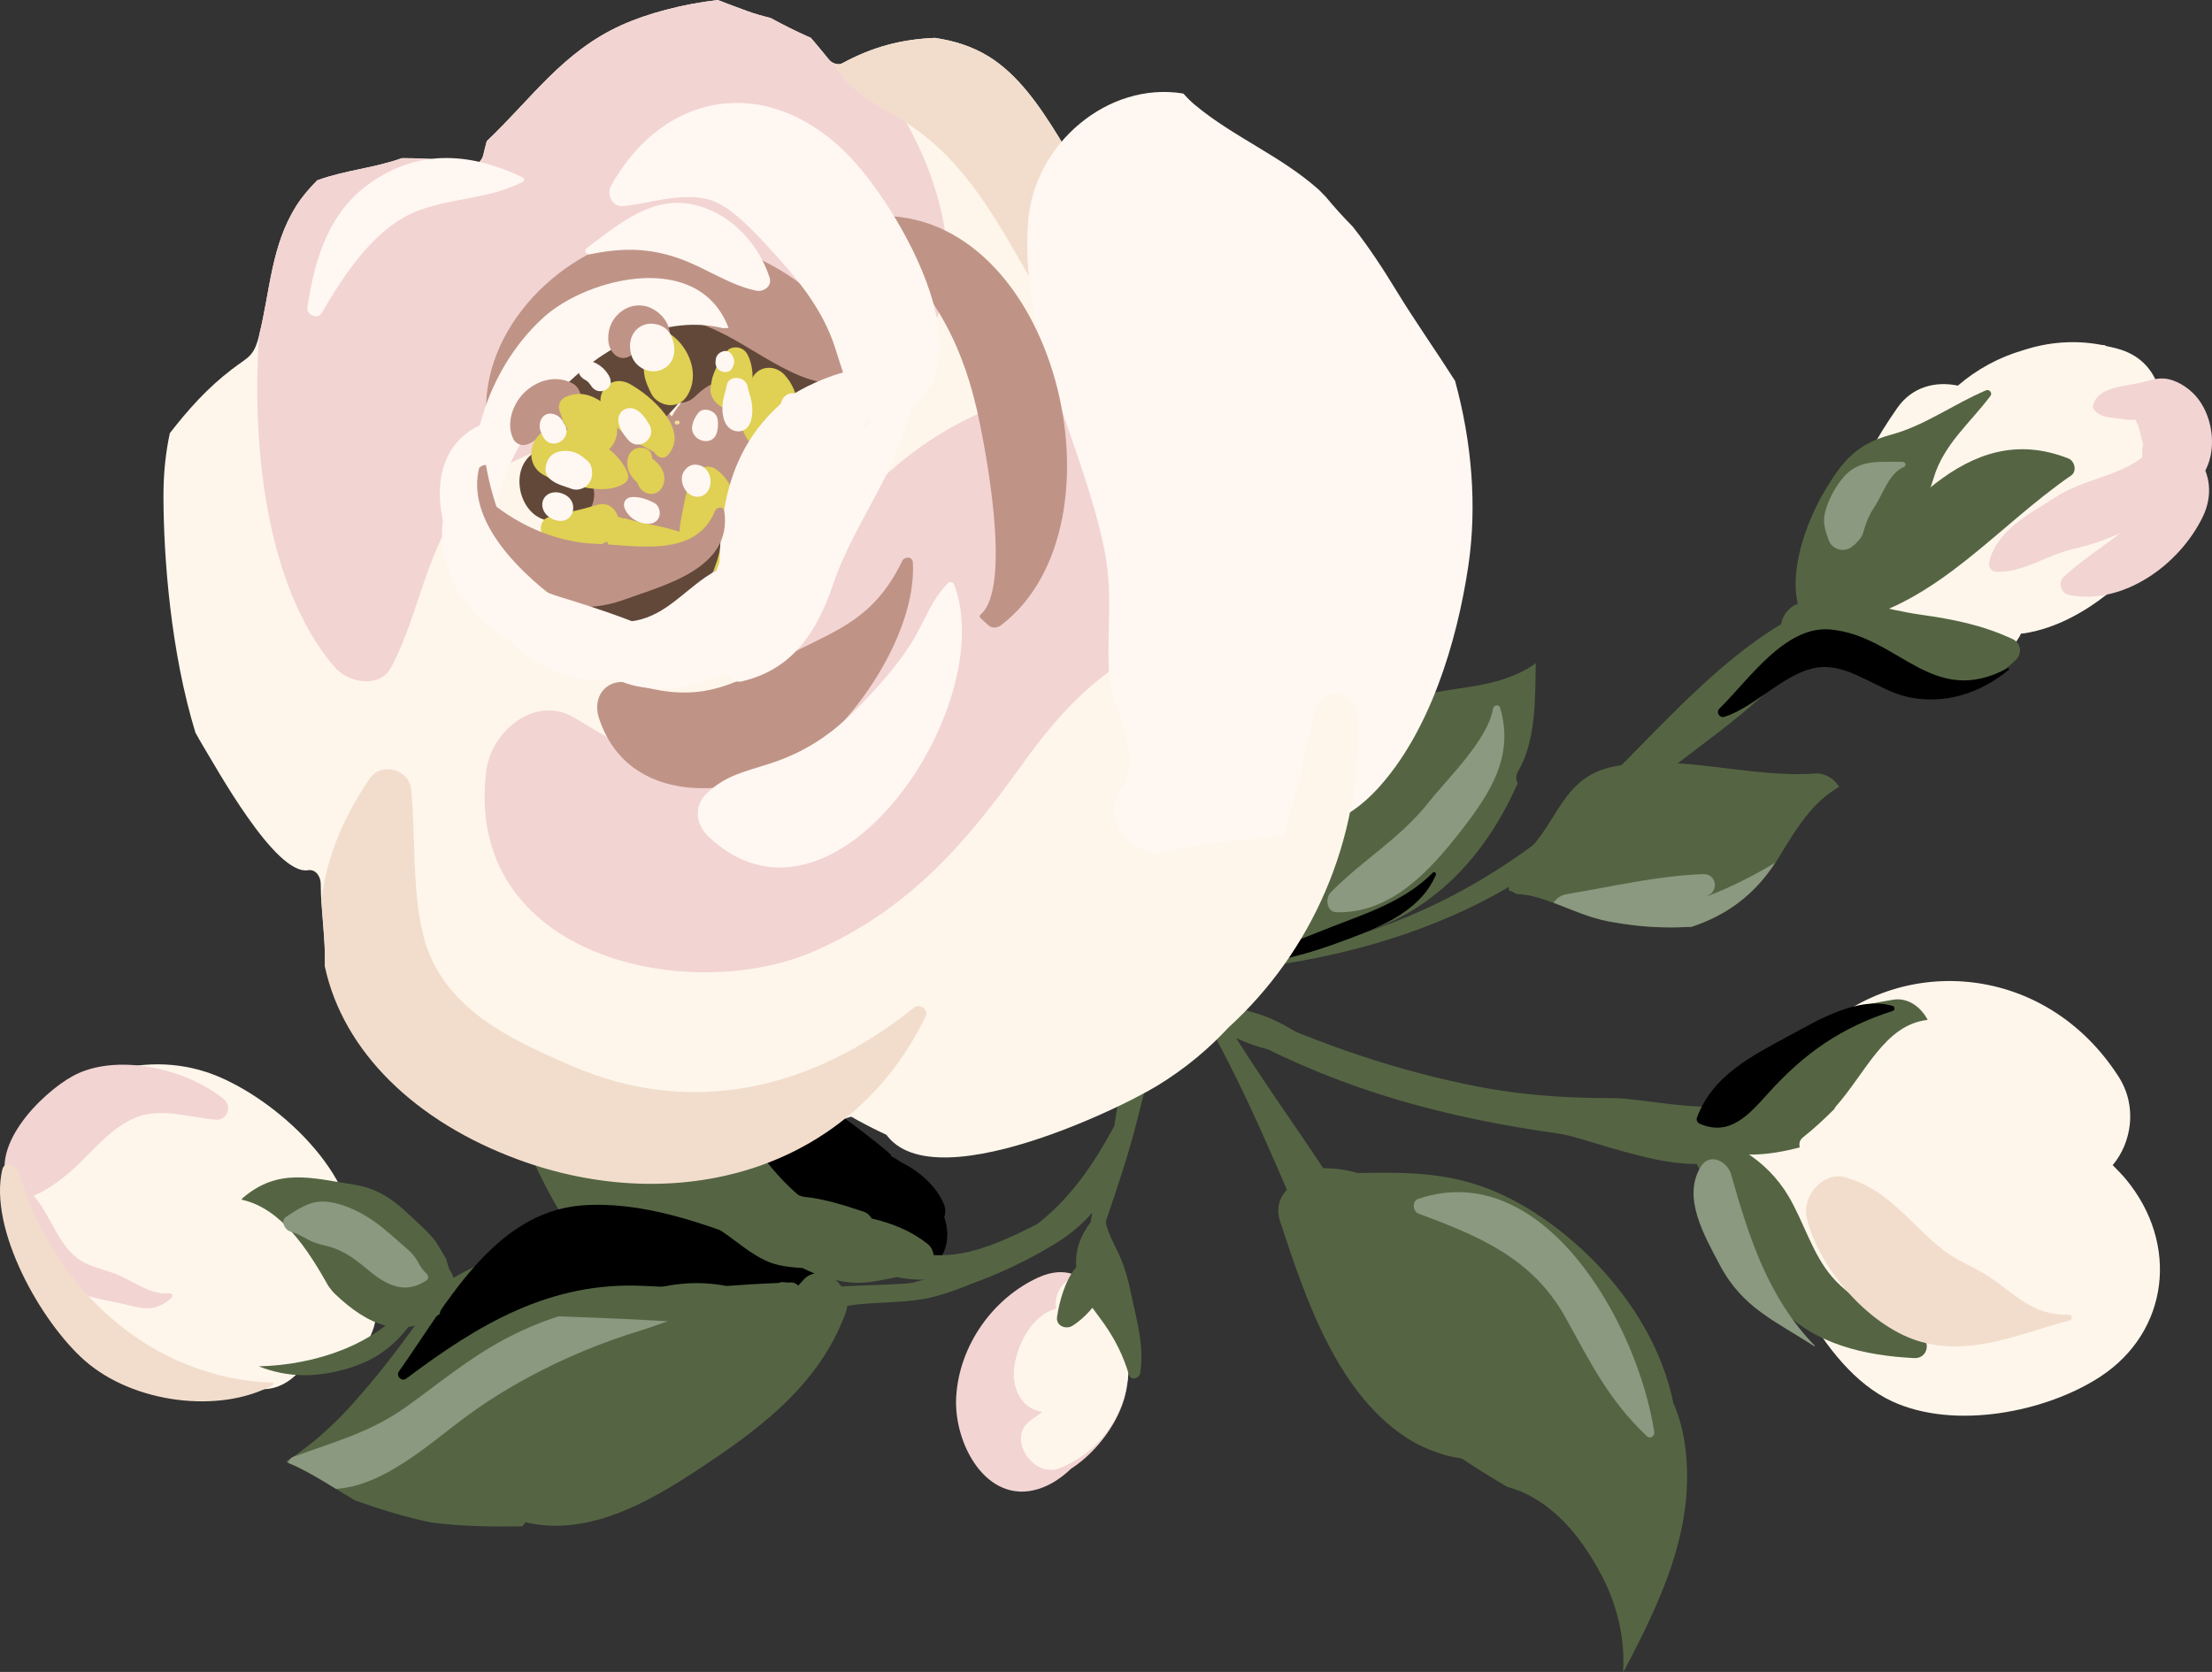 <?xml version="1.0" encoding="utf-8"?>
<!-- Generator: Adobe Illustrator 17.0.0, SVG Export Plug-In . SVG Version: 6.00 Build 0)  -->
<!DOCTYPE svg PUBLIC "-//W3C//DTD SVG 1.1//EN" "http://www.w3.org/Graphics/SVG/1.1/DTD/svg11.dtd">
<svg version="1.1" id="Слой_1" xmlns="http://www.w3.org/2000/svg" xmlns:xlink="http://www.w3.org/1999/xlink" x="0px" y="0px"
	 width="141.972px" height="107.328px" viewBox="0 0 141.972 107.328" enable-background="new 0 0 141.972 107.328"
	 xml:space="preserve">
<rect x="0" y="0" width="141.972" height="107.328" fill="#333333" stroke="none"/>
<g>
	<g>
		<g>
			<path fill="#556543" d="M80.037,66.67c-0.38-0.763-0.756-1.531-1.132-2.298c4.876,2.277,9.703,4.079,15.18,5.227
				c3.27,0.685,6.149,0.896,9.474,0.892c1.696-0.002,6.114,1.006,7.604,0.287c0.35-0.169,0.856,0.113,0.893,0.539
				c0.558,6.444-9.397,1.816-11.994,1.455C92.778,71.758,86.27,69.987,80.037,66.67z"/>
		</g>
	</g>
	<g>
		<g>
			<path fill="#556543" d="M77.687,61.901c7.116-0.745,13.62-2.611,20.116-7.217c6.54-4.638,11.494-12.622,18.823-15.82
				c0.499-0.218,0.902,0.405,0.649,0.843c-2.553,4.417-6.903,7.15-10.775,10.206c-3.572,2.819-7.066,5.716-11.102,7.821
				c-5.385,2.808-11.372,4.163-17.459,4.679C77.856,62.241,77.77,62.073,77.687,61.901z"/>
		</g>
	</g>
	<g>
		<path fill="#556543" d="M77.881,62.294c-0.238-0.493-0.488-0.975-0.725-1.471c3.893-2.464,4.66-7.951,7.555-11.635
			c1.976-2.514,4.356-3.592,6.854-4.611c1.57-0.395,3.195-0.433,4.752-0.923c0.744-0.234,1.574-0.574,2.242-1.072
			c0.004,0.004,0.007,0.009,0.012,0.013c-0.045,2.376,0.008,4.982-1.156,6.96c-0.148,0.251-0.118,0.512-0.007,0.727
			c-2.517,5.7-6.881,9.693-13.367,10.27C82.369,61.663,80.389,62.338,77.881,62.294z"/>
	</g>
	<g>
		<g>
			<path fill="#556543" d="M102.794,101.124c-1.158-2.196-2.732-4.249-4.978-5.294c-0.365-0.17-0.733-0.282-1.101-0.394
				c-0.984-0.595-1.983-1.188-2.924-1.837c-1.899-4.305-4.01-8.454-6.158-12.358c-1.142-2.075-2.214-4.154-3.311-6.229
				c1.018-0.067,1.945,0.027,2.781,0.284c4.198-0.054,7.561-0.114,11.989,2.948c3.917,2.709,7.328,7,8.31,11.834
				c0.348,0.792,0.602,1.676,0.742,2.68c0.738,5.314-1.604,10.113-3.902,14.483c-0.02,0.039-0.048,0.055-0.071,0.089
				C104.315,105.262,103.82,103.07,102.794,101.124z"/>
		</g>
	</g>
	<g>
		<g>
			<path fill="#8A997F" d="M105.722,92.209c-2.412-2.248-3.63-4.708-5.221-7.592c-2.135-3.87-5.61-5.275-9.451-6.711
				c-0.388-0.145-0.429-0.809-0.034-0.943c8.026-2.725,14.077,7.946,15.161,14.969C106.214,92.175,105.92,92.394,105.722,92.209
				L105.722,92.209z"/>
		</g>
	</g>
	<g>
		<path fill="#FEF6EB" d="M116.856,66.196c5.286-4.939,14.439-4.373,19.121,2.918c1.233,1.92,0.824,4.26-0.38,5.679
			c0.276,0.284,0.557,0.556,0.82,0.871c3.5,4.196,2.764,9.831-1.595,12.696c-3.488,2.292-9.368,3.453-13.375,1.599
			c-4.742-2.195-7.548-9.516-9.205-14.171c-0.594-1.67-0.237-3.129,0.576-4.17C112.934,68.997,114.586,67.288,116.856,66.196z"/>
	</g>
	<g>
		<path fill="#FEF6EB" d="M125.66,24.755c1.204-1.039,2.627-1.82,4.2-2.276c1.582-0.518,3.29-0.67,5.021-0.34
			c0.085,0.012,0.168,0.012,0.253,0.026c-0.003,0.012-0.005,0.024-0.008,0.035c0.339,0.073,0.679,0.145,1.018,0.255
			c2.433,0.793,3.01,3.355,2.314,5.403c0.385,0.205,0.738,0.465,1.039,0.805c1.169,1.324,1.072,2.771,0.416,4.01
			c-0.107,0.446-0.265,0.899-0.529,1.355c-1.024,1.768-2.418,3.16-4.119,4.1c-1.576,1.233-3.328,2.188-5.262,2.515
			c-0.098,0.017-0.195,0.023-0.293,0.035c-0.035,0.066-0.061,0.133-0.1,0.198c-2.565,4.357-8.516,3.275-10.727-1.212
			c-2.255-4.576,0.396-9.926,2.896-13.486C122.732,24.818,124.243,24.455,125.66,24.755z"/>
	</g>
	<g>
		<g>
			<path fill="#556543" d="M121.518,64.173c0.947-0.15,1.77,0.471,2.207,1.296c-2.763,0.308-3.972,3.398-5.9,5.561
				c-0.046,0.052-0.065,0.107-0.091,0.16c-0.635,0.632-1.289,1.248-2.014,1.82c-0.229,0.181-0.259,0.419-0.209,0.644
				c-1.881,0.504-4.316,0.806-6.021-0.232c-0.38-0.231-0.518-0.757-0.503-1.169l0.012-0.349c0.027-0.75,1.051-1.273,1.621-0.705
				c-1.024-1.02,3.723-4.374,4.2-4.667C117.019,65.182,118.982,64.575,121.518,64.173z"/>
		</g>
	</g>
	<g>
		<g>
			<path fill="#556543" d="M108.23,72.778c2.639,0.096,5.173,1.646,6.579,4.039c0.973,1.655,1.517,3.679,2.77,5.139
				c1.431,1.668,3.754,2.669,5.612,3.697c0.787,0.435,0.546,1.574-0.34,1.528c-3.148-0.166-6.416-0.856-8.765-3.385
				c-2.614-2.815-4.066-7.333-6.048-10.645C107.929,72.969,108.026,72.771,108.23,72.778L108.23,72.778z"/>
		</g>
	</g>
	<g>
		<g>
			<path fill="#556543" d="M117.508,38.282c0.601,0.398,1.729,0.347,2.424,0.501c1.103,0.245,2.215,0.514,3.329,0.673
				c2.109,0.301,3.942,0.651,5.921,1.572c0.541,0.252,0.605,0.925,0.217,1.313c-2.394,2.396-5.589,2.356-8.745,1.426
				c-2.421-0.714-4.77-2.823-3.412-5.449C117.293,38.22,117.428,38.229,117.508,38.282L117.508,38.282z"/>
		</g>
	</g>
	<g>
		<g>
			<path fill="#556543" d="M117.607,37.679c4.143-4.107,8.473-10.89,15.153-8.246c0.407,0.161,0.553,0.828,0.179,1.085
				c-4.752,3.264-8.541,8.172-14.359,9.422C117.321,40.209,116.841,38.438,117.607,37.679L117.607,37.679z"/>
		</g>
	</g>
	<g>
		<g>
			<path fill="#556543" d="M116.73,40.903c-2.812-2.16-0.995-7.069,0.351-9.337c1.201-2.024,2.11-3.072,4.297-3.662
				c2.174-0.587,3.999-1.965,6.103-2.852c0.195-0.082,0.412,0.176,0.275,0.358c-1.316,1.757-3.003,3.099-3.656,5.293
				c-0.655,2.199-1.693,3.418-2.847,5.405C120.829,36.835,118.011,41.887,116.73,40.903L116.73,40.903z"/>
		</g>
	</g>
	<g>
		<g>
			<path fill="#556543" d="M117.777,36.784c0.139,0.619,0.204,1.084,0.104,1.711c-0.102,0.638-0.312,1.183-0.59,1.75
				c0.019-0.198,0.037-0.397,0.056-0.595c0.032,0.172,0.064,0.344,0.096,0.517c0.268,1.444-1.391,2.373-2.488,1.52
				c-1.188-0.925-0.665-2.726,0.658-2.981c0.148-0.029,0.296-0.057,0.444-0.086c-0.247,0.151-0.493,0.301-0.739,0.452
				c0.318-0.465,0.608-0.943,0.941-1.397c0.311-0.425,0.642-0.74,1.001-1.114C117.44,36.369,117.727,36.561,117.777,36.784
				L117.777,36.784z"/>
		</g>
	</g>
	<g>
		<g>
			<path fill="#556543" d="M103.633,49.193c4.227-0.819,8.617,0.766,12.892,0.461c0.587-0.042,1.2,0.324,1.514,0.847
				c-0.006,0.006-0.011,0.014-0.017,0.02c-1.745,1.013-2.75,2.693-3.858,4.531c-1.422,2.357-3.331,3.699-5.595,4.443
				c-1.106,0.061-2.222,0.052-3.333-0.061c-0.034-0.004-0.069-0.005-0.103-0.009c-0.618-0.066-1.233-0.155-1.841-0.268
				c-2.229-0.415-4.088-1.707-5.93-1.767c-0.036-0.02-0.077-0.024-0.116-0.037c-0.114-0.102-0.25-0.165-0.399-0.177
				c-0.045-0.792,0.218-1.609,0.955-2.287C100.05,52.819,100.211,49.856,103.633,49.193z"/>
		</g>
	</g>
	<g>
		<g>
			<path fill="#F2DDCC" d="M132.839,84.766c-3.188,0.814-6.432,2.39-9.818,1.286c-3.119-1.017-6.287-4.62-7.063-7.895
				c-0.327-1.38,1.074-2.954,2.426-2.593c2.797,0.748,4.091,2.893,6.298,4.646c0.926,0.736,2.013,1.102,2.982,1.749
				c1.782,1.188,2.746,2.464,5.119,2.444C133.009,84.401,133.056,84.711,132.839,84.766L132.839,84.766z"/>
		</g>
	</g>
	<g>
		<g>
			<path fill="#F2D4D3" d="M138.166,28.226c1.123,0.057,1.918,0.031,2.796,1.041c0.977,1.123,1.035,2.619,0.434,3.874
				c-1.507,3.145-5.153,5.724-8.576,5.058c-0.554-0.108-0.752-0.811-0.347-1.187c1.54-1.433,3.425-2.426,4.908-3.935
				c0.708-0.721,1.253-1.315,1.213-2.355c-0.016-0.438-0.088-1.793-0.542-1.986C137.767,28.613,137.889,28.212,138.166,28.226
				L138.166,28.226z"/>
		</g>
	</g>
	<g>
		<g>
			<path fill="#F2D4D3" d="M139.103,27.946c1.58,2.2-0.191,4.597-1.998,5.717c-1.267,0.786-2.652,1.255-4.097,1.591
				c-1.639,0.381-3.267,1.561-4.944,1.448c-0.227-0.015-0.44-0.296-0.399-0.528c0.365-2.1,2.739-3.267,4.356-4.312
				c2.209-1.427,5.282-1.3,6.63-3.917C138.735,27.78,139,27.803,139.103,27.946L139.103,27.946z"/>
		</g>
	</g>
	<g>
		<g>
			<path fill="#F2D4D3" d="M137.608,30.021c-0.077-0.275-0.111-0.53-0.111-0.815c-0.032-0.289,0.006-0.568,0.114-0.836
				c-0.02,0.38-0.035,0.445-0.047,0.194c-0.124-0.353-0.248-1.166-0.407-1.405c-0.187-0.28,0.177-0.208-0.357-0.202
				c-0.312,0.004-0.656-0.074-0.971-0.109c-0.552-0.06-1.023-0.094-1.433-0.537c-0.079-0.086-0.079-0.214-0.052-0.316
				c0.301-1.13,1.939-1.192,2.853-1.384c0.68-0.143,1.225-0.416,1.945-0.277c0.738,0.143,1.508,0.687,1.974,1.315
				c0.973,1.309,1.155,3.358,0.348,4.7C140.575,31.827,138.164,32.005,137.608,30.021L137.608,30.021z"/>
		</g>
	</g>
	<g>
		<g>
			<path d="M108.915,71.741c1.024-2.723,3.503-3.939,5.849-5.217c1.866-1.017,4.521-2.614,6.726-1.944
				c0.13,0.04,0.137,0.268,0.011,0.308c-3.333,1.068-5.693,2.712-8.045,5.327c-1.243,1.383-2.454,2.753-4.373,1.919
				C108.94,72.071,108.859,71.889,108.915,71.741L108.915,71.741z"/>
		</g>
	</g>
	<g>
		<g>
			<path d="M128.925,42.994c-1.81,1.511-4.165,2.28-6.538,1.732c-1.732-0.4-3.367-1.832-5.148-1.908
				c-2.319-0.099-4.407,2.52-6.562,3.197c-0.315,0.099-0.562-0.293-0.315-0.534c1.851-1.811,4.205-5.335,7.105-5.073
				c4.412,0.398,6.533,5.098,11.396,2.481C128.921,42.858,128.974,42.953,128.925,42.994L128.925,42.994z"/>
		</g>
	</g>
	<g>
		<g>
			<path d="M77.792,62.114c-0.039-0.081-0.08-0.16-0.118-0.24c2.47-0.38,4.783-1.156,7.113-2.107
				c2.558-1.044,5.171-1.741,7.189-3.757c0.083-0.082,0.229,0.038,0.184,0.144c-1.071,2.542-4.053,3.547-6.413,4.413
				C83.181,61.508,80.526,62.067,77.792,62.114z"/>
		</g>
	</g>
	<g>
		<g>
			<path fill="#8A997F" d="M100.521,57.404c2.895-0.477,5.857-1.191,8.801-1.292c0.775-0.027,1.014,0.948,0.383,1.331
				c-0.072,0.044-0.149,0.08-0.222,0.122c1.632-0.606,3.173-1.413,4.453-2.188c-1.398,2.148-3.222,3.413-5.377,4.12
				c-1.157,0.063-2.324,0.049-3.485-0.078c0,0-0.001,0-0.002,0c-0.597-0.066-1.192-0.154-1.781-0.263
				c-1.297-0.241-2.468-0.786-3.584-1.212C99.911,57.668,100.193,57.459,100.521,57.404z"/>
		</g>
	</g>
	<g>
		<g>
			<path fill="#8A997F" d="M96.277,45.432c0.935,3.085-0.644,5.489-2.422,7.791c-2.038,2.639-4.555,5.429-8.072,5.337
				c-0.652-0.017-0.734-0.908-0.373-1.276c2.023-2.065,4.432-3.437,6.266-5.758c1.19-1.506,3.83-4.034,4.146-6.034
				C95.857,45.275,96.198,45.172,96.277,45.432L96.277,45.432z"/>
		</g>
	</g>
	<g>
		<g>
			<path fill="#8A997F" d="M122.208,29.969c-1.002,0.439-1.335,1.739-1.927,2.614c-0.255,0.377-0.432,0.767-0.574,1.208
				c-0.081,0.253-0.136,0.533-0.292,0.75c-0.071,0.099-0.631,0.729-0.395,0.38c-0.393,0.578-1.373,0.49-1.641-0.231
				c-0.309-0.832-0.432-1.293-0.144-2.138c0.233-0.684,0.611-1.358,1.066-1.897c1.026-1.216,2.381-0.99,3.814-1.006
				C122.286,29.648,122.382,29.893,122.208,29.969L122.208,29.969z"/>
		</g>
	</g>
	<g>
		<g>
			<path fill="#8A997F" d="M116.438,86.42c-2.506-1.641-4.598-2.443-6.068-5.236c-1.002-1.903-2.437-4.365-1.185-6.325
				c0.564-0.882,1.682-0.319,1.928,0.55c1.145,4.048,2.384,7.913,5.361,10.973C116.497,86.405,116.462,86.436,116.438,86.42
				L116.438,86.42z"/>
		</g>
	</g>
	<g>
		<path fill="#556543" d="M44.064,82.262c0.701,0.147,1.384,0.248,2.06,0.335c-1.383,1.315-2.738,2.711-4.06,4.224
			c-3.081,3.524-5.769,7.365-8.531,11.155c-1.98,0.044-3.97,0-5.864-0.244c-1.637-0.337-3.259-0.841-4.875-1.413
			c-1.228-0.722-2.416-1.525-3.691-2.145c-0.249-0.121-0.506-0.221-0.757-0.335c0.883-0.587,1.736-1.225,2.53-1.957
			c0.758-0.676,1.467-1.415,2.14-2.201c2.011-2.263,3.807-4.826,5.563-7.33c2.091-1.321,4.452-2.212,6.952-2.289
			C38.637,79.966,41.087,81.635,44.064,82.262z"/>
	</g>
	<g>
		<g>
			<path fill="#556543" d="M37.816,63.565c2.471,2.129,4.944,4.784,7.749,6.408c2.579,1.494,5.592,1.337,8.219,2.804
				c0.967,0.539,1.79,1.209,2.549,1.934c-4.578,2.87-8.859,6.273-12.872,10.575c-6.141-2.862-9.39-10.44-11.653-16.755
				C30.474,64.805,34.428,60.646,37.816,63.565z"/>
		</g>
	</g>
	<g>
		<g>
			<path d="M51.961,70.517c1.569,0.658,2.969,1.79,4.315,2.847c0.345,0.271,0.654,0.534,0.939,0.794
				c-1.7,1.032-3.356,2.142-4.976,3.33c-0.038-0.027-0.077-0.056-0.115-0.083c-2.823-2.009-3.985-4.554-6.168-7.17
				c-0.52-0.623,0.152-1.469,0.831-1.198C48.487,69.715,50.289,69.816,51.961,70.517z"/>
		</g>
	</g>
	<g>
		<g>
			<path d="M48.988,80.036c-1.019,0.855-2.022,1.751-3.009,2.696c-1.541-0.065-3.083-0.105-4.622-0.184
				C35.339,82.241,30.74,84.988,26.07,88.5c-0.279,0.21-0.683-0.16-0.465-0.467c3.026-4.267,6.071-10.209,11.732-10.654
				C41.087,77.084,45.126,78.461,48.988,80.036z"/>
		</g>
	</g>
	<g>
		<path fill="#FEF6EB" d="M19.012,13.223c0.386-0.615,0.855-1.146,1.349-1.648c1.801-0.656,3.68-0.788,5.426-1.42
			c1.559-0.015,3.099,0.119,4.445,0.386c0.419,0.083,0.709-0.24,0.795-0.622c0.065-0.291,0.14-0.575,0.215-0.859
			c2.856-2.704,4.873-5.737,8.633-7.44C41.543,0.865,43.797,0.263,46.064,0c0.592,0.225,1.212,0.463,1.91,0.716
			c0.51,0.185,0.994,0.318,1.471,0.433c0.845,0.454,1.705,0.895,2.602,1.282c0.435,0.512,0.829,0.991,1.154,1.389
			c0.194,0.238,0.565,0.405,0.844,0.253c1.953-1.069,3.805-1.551,5.962-1.641c1.174,0.182,2.317,0.502,3.432,1.184
			c1.928,1.181,3.317,3.246,4.513,5.18c1.26,2.038,1.698,4.417,3.477,5.906c1.933,1.618,4.346,2.589,6.256,4.275
			c0.128,0.113,0.237,0.242,0.36,0.36c0.445,0.544,0.923,1.07,1.43,1.579c0.811,1.027,1.53,2.132,2.224,3.269
			c1.509,2.473,3.386,4.855,4.632,7.479c0.376,0.792,0.69,1.583,1.036,2.359c0.408,1.577,0.697,3.165,0.958,4.851
			c-0.344,1.338-0.719,2.831-0.867,3.27c-1.216,3.608-2.668,7.1-4.164,10.577c-0.94,2.184-1.893,4.361-2.897,6.511
			c-0.042,0.089-0.111,0.238-0.193,0.412c-0.425,0.702-1.57,2.809-1.913,3.33c-0.376,0.572-0.769,1.239-1.184,1.917
			c-0.943,0.367-1.759,0.67-1.933,0.738c-6.017,2.362-11.602,4.814-16.812,7.853c-1.28-0.516-2.528-1.114-3.735-1.802
			c-2.886,0.941-5.836,1.611-8.664,2.011c-10.9,1.54-19.644-3.727-25.108-11.668c0.046-1.764-0.263-3.504-0.27-5.294
			c-0.002-0.451-0.316-0.949-0.815-0.867c-2.101,0.348-5.925-6.657-6.751-7.997c-0.173-0.281-0.317-0.558-0.477-0.837
			c-1.58-5.168-2.041-11.175-2.051-15.138c-0.004-1.538,0.149-2.875,0.41-4.087c1.153-1.479,2.378-2.873,3.984-4.099
			c1.059-0.808,1.398-0.797,1.733-2.125C17.348,18.685,17.385,15.815,19.012,13.223z"/>
	</g>
	<g>
		<path fill="#F2D4D3" d="M49.046,42.799c2.121-4.29,3.967-8.638,7.402-11.93c6.525-6.253,15.689-7.949,24.067-4.114
			c5.779,2.646,4.661,9.98,0.387,12.022c0.018,0.042,0.036,0.084,0.054,0.126c-7.275,2.007-10.879,3.907-15.354,10.175
			c-3.735,5.231-7.349,9.319-13.246,11.941c-8.059,3.584-22.651,0.464-21.144-11.554c0.313-2.492,3.108-4.874,5.615-3.416
			c3.122,1.817,6.235,4.353,10.151,0.978C47.833,46.293,48.512,43.879,49.046,42.799z"/>
	</g>
	<g>
		<g>
			<path fill="#F2D4D3" d="M19.012,13.223c0.386-0.615,0.855-1.146,1.349-1.648c1.801-0.656,3.681-0.788,5.426-1.42
				c1.559-0.015,3.099,0.119,4.445,0.386c0.419,0.083,0.709-0.24,0.795-0.622c0.065-0.291,0.14-0.575,0.215-0.859
				c2.856-2.704,4.873-5.737,8.633-7.44C41.543,0.865,43.797,0.263,46.064,0c0.592,0.225,1.212,0.463,1.91,0.716
				c0.508,0.184,0.989,0.315,1.464,0.429c0.847,0.455,1.709,0.898,2.609,1.286c0.434,0.512,0.829,0.99,1.154,1.388
				c0.194,0.238,0.565,0.405,0.844,0.253c0.263-0.144,0.521-0.246,0.781-0.37c0.61,0.557,1.199,1.15,1.743,1.811
				c3.734,4.539,7.115,15.003,0.401,18.019c-5.717,2.568-12.35,0.719-18.109,3.653c-3.133,1.596-6.393,1.885-8.793,4.652
				c-2.683,3.092-3.066,7.378-4.935,10.958c-0.748,1.433-2.772,1.068-3.681,0.001c-4.522-5.309-5.289-14.616-4.819-21.286
				C17.347,18.638,17.399,15.794,19.012,13.223z"/>
		</g>
	</g>
	<g>
		<g>
			<path fill="#F2DDCC" d="M60.007,2.431c1.174,0.182,2.317,0.502,3.432,1.184c1.928,1.181,3.317,3.246,4.513,5.18
				c1.26,2.038,1.698,4.417,3.477,5.906c1.933,1.618,4.346,2.589,6.256,4.275c0.172,0.152,0.32,0.323,0.482,0.482
				c0.404,0.486,0.824,0.963,1.279,1.42c0.269,0.339,0.532,0.684,0.781,1.04c-2.978,3.346-9.049,3.835-11.931-0.461
				c-3.073-4.581-5.133-10.191-9.786-13.351c-1.873-1.272-3.907-1.974-5.029-4.073c0.182,0.095,0.39,0.134,0.566,0.038
				C55.998,3.004,57.85,2.521,60.007,2.431z"/>
		</g>
	</g>
	<g>
		<g>
			<path fill="#BF9486" d="M39.899,37.138c-2.331-5.414,5.547-8.849,7.882-3.426C50.111,39.126,42.233,42.561,39.899,37.138
				L39.899,37.138z"/>
		</g>
	</g>
	<g>
		<path fill="#BF9486" d="M41.173,39.374c-0.632-1.468-0.568-2.8-0.08-3.881c-2.336,0.835-5.205,0.14-6.553-2.992
			c-2.557-5.941,5.006-9.917,8.58-5.771c1.757-3.281,7.209-4.165,9.208,0.478c1.546,3.592-0.73,6.441-3.5,7.098
			c0.325,0.386,0.625,0.822,0.859,1.368C52.206,41.521,43.695,45.232,41.173,39.374z M44.075,32.953
			c0.026-0.008,0.05-0.018,0.076-0.025c-0.013-0.015-0.027-0.029-0.041-0.043C44.098,32.908,44.087,32.931,44.075,32.953z"/>
	</g>
	<g>
		<g>
			<path fill="#FFF7F2" d="M76.679,6.722c2.44,2.043,5.487,3.269,7.899,5.398c0.185,0.163,0.342,0.348,0.517,0.517
				c0.537,0.651,1.107,1.285,1.715,1.896c1.036,1.307,1.952,2.713,2.835,4.161c1.175,1.926,2.512,3.816,3.745,5.753
				c1.081,3.942,1.417,8.053,0.854,11.857c-0.736,4.973-2.508,10.74-5.863,14.365c-3.855,4.165-8.464,2.567-13.24,4
				c-2.237,0.671-4.743-1.833-3.144-4.089c1.477-2.084-0.693-4.953-0.818-7.369c-0.154-2.966,0.299-5.158-0.352-8.185
				c-1.526-7.094-5.391-13.377-4.841-20.787c0.372-5.004,5.13-9.036,9.962-8.235C76.173,6.257,76.412,6.499,76.679,6.722z"/>
		</g>
	</g>
	<g>
		<g>
			<path fill="#614839" d="M41.42,38.571c-0.083-0.242-0.165-0.484-0.248-0.726c0.62,0.004,1.24,0.008,1.86,0.012
				c-0.556,1.869-3.358,2.787-3.872,0.348c-0.157-0.744,0.311-1.54,0.945-1.814c0.215-0.093,0.43-0.185,0.645-0.278
				c0.502-0.217,1.123-0.143,1.574,0.221c0.114,0.092,0.228,0.184,0.342,0.276c0.617,0.499,0.543,1.504-0.157,1.814
				c-0.235,0.104-0.471,0.208-0.706,0.312C41.669,38.795,41.473,38.726,41.42,38.571L41.42,38.571z"/>
		</g>
	</g>
	<g>
		<g>
			<path fill="#614839" d="M36.234,33.479c-0.285-0.015-0.571-0.03-0.856-0.045c-1.769-0.093-2.574-2.512-1.654-3.843
				c0.956-1.384,3.316-1.193,3.964,0.558c0.102,0.276,0.204,0.551,0.306,0.827C38.507,32.361,37.584,33.55,36.234,33.479
				L36.234,33.479z"/>
		</g>
	</g>
	<g>
		<path fill="#614839" d="M41.348,21.133c0.206-0.296,0.372-0.507,0.408-0.535c0.503-0.376,1.144-0.427,1.742-0.224
			c1.732-0.649,3.64-0.334,5.473,0.926c2.139,0.595,3.947,2.239,4.122,5.151c0.093,1.546-1.716,1.808-2.545,0.636
			c-0.324-0.459-0.682-1.105-1.099-1.652c-0.084-0.022-0.161-0.02-0.248-0.057c-0.571-0.242-1.078-0.551-1.583-0.892
			c-1.12-0.323-2.138,0.103-2.974,0.935c-0.321,0.319-0.692,0.448-1.071,0.439c-0.816,0.964-1.557,1.799-3.081,1.525
			c-0.599-0.108-1.111-0.696-1.367-1.355c-1.132,0.731-2.354,1.286-3.705,1.336c-0.458,0.017-0.893-0.561-0.753-1.076
			c0.67-2.461,2.466-4.18,4.116-5.686C39.587,19.87,40.653,20.244,41.348,21.133z"/>
	</g>
	<g>
		<g>
			<path fill="#BF9486" d="M58.59,36.107c0.256,4.6-3.908,10.64-7.469,12.81c-3.851,2.348-10.799,2.916-12.679-2.822
				c-0.489-1.494,0.64-2.662,2.056-2.227c3.674,1.128,5.785,0.604,9.123-1.301c3.507-2.001,6.272-2.388,8.287-6.561
				C58.045,35.722,58.567,35.694,58.59,36.107L58.59,36.107z"/>
		</g>
	</g>
	<g>
		<g>
			<path fill="#BF9486" d="M53.823,24.65c-3.391,0.029-6.338-3.373-9.688-4.076c-5.788-1.214-9.397,1.343-11.621,6.61
				c-0.245,0.579-1.211,0.551-1.278-0.188c-0.537-5.963,5.065-11.267,10.382-11.937c4.166-0.525,14.245,3.445,12.377,9.45
				C53.973,24.58,53.897,24.65,53.823,24.65L53.823,24.65z"/>
		</g>
	</g>
	<g>
		<g>
			<path fill="#BF9486" d="M62.927,39.46c2.064-1.74,0.324-10.748-0.251-13.247c-1.043-4.536-3.141-8.207-6.783-11.021
				c-0.479-0.37-0.34-1.297,0.292-1.325c11.601-0.502,16.498,19.873,8.05,26.278c-0.213,0.162-0.567,0.206-0.793,0
				c-0.169-0.155-0.338-0.309-0.506-0.464C62.871,39.62,62.858,39.518,62.927,39.46L62.927,39.46z"/>
		</g>
	</g>
	<g>
		<g>
			<path fill="#F2DDCC" d="M20.632,57.758c0.293-2.51,1.287-5.142,3.121-7.814c0.696-1.014,2.504-0.609,2.638,0.752
				c0.295,3.004,0.041,6.417,0.78,9.351c1.175,4.665,5.562,6.656,9.503,8.365c7.924,3.435,15.649,1.374,22.005-3.742
				c0.334-0.269,0.953,0.127,0.735,0.575c-4.893,10.057-16.084,12.887-26.132,9.201c-6.605-2.423-11.251-6.93-12.43-12.391
				C20.892,60.62,20.718,59.2,20.632,57.758z"/>
		</g>
	</g>
	<g>
		<g>
			<path fill="#FFF7F2" d="M61.238,37.523c2.959,7.803-7.761,23.729-15.754,16.192c-0.858-0.809-0.958-1.992-0.118-2.793
				c1.216-1.161,2.477-1.396,4.02-1.895c2.31-0.746,4.03-1.901,5.738-3.663c1.185-1.222,2.417-2.585,3.338-4.034
				c0.875-1.377,1.26-2.782,2.398-3.914C60.97,37.308,61.182,37.376,61.238,37.523L61.238,37.523z"/>
		</g>
	</g>
	<g>
		<g>
			<path fill="#FFF7F2" d="M55.306,26.542c-0.878-1.41-1.211-2.686-1.723-4.264c-0.707-2.177-2.069-3.983-3.583-5.655
				c-1.047-1.155-2.699-3.082-4.139-3.681c-1.753-0.729-4.065,0.108-5.845,0.288c-0.72,0.073-1.114-0.743-0.781-1.337
				c3.374-6.017,9.916-7.139,15.023-2.125c3.401,3.339,10.187,14.813,2.618,17.213C56.37,27.142,55.646,27.088,55.306,26.542
				L55.306,26.542z"/>
		</g>
	</g>
	<g>
		<g>
			<path fill="#FFF7F2" d="M46.762,21.053c-0.117-0.003-0.239,0.012-0.358,0.015c-7.116-1.747-15.565,7.259-14.78,14.758
				c-0.166-0.019-0.326-0.12-0.396-0.294c-2.127-5.287-0.245-11.628,3.667-15.166C37.713,17.816,44.852,16.012,46.762,21.053z"/>
		</g>
	</g>
	<g>
		<g>
			<path fill="#614839" d="M43.337,24.318c-1.088,1.072-2.552,1.787-3.472,0.088c-0.357-0.66-0.075-1.564,0.431-1.996
				c0.788-0.673,1.261-0.801,2.28-0.694C43.861,21.852,44.137,23.528,43.337,24.318L43.337,24.318z"/>
		</g>
	</g>
	<g>
		<path fill="#FEF6EB" d="M13.235,68.815c3.907,1.273,9.68,6.189,9.494,10.969c0.575,1.099,1.038,2.303,1.33,3.628
			c0.625,2.839-2.369,5.364-4.898,4.677c-0.578,0.629-1.331,1.058-2.206,1.086c-0.35,0.011-0.697-0.013-1.046-0.024
			c0,0.004,0,0.007,0,0.01c-0.047-0.001-0.093-0.012-0.14-0.014c-0.956-0.039-1.902-0.159-2.831-0.367
			c-0.929,0.186-1.934,0.149-2.948-0.133c-2.538-0.706-4.301-2.693-5.346-5.062c-0.11-0.14-0.233-0.261-0.339-0.406
			c-0.08-0.11-0.153-0.228-0.23-0.343c-0.923-0.203-1.77-0.708-2.286-1.54c-1.047-1.685-1.406-3.322-1.218-4.802
			c-0.111-0.96,0.025-1.955,0.484-2.824C3.339,69.345,8.617,67.31,13.235,68.815z"/>
	</g>
	<g>
		<g>
			<path fill="#556543" d="M26.187,83.668c0.098-0.124,0.129-0.254,0.133-0.38c0.251-0.092,0.503-0.183,0.746-0.285
				c0.242-0.102,0.439,0.194,0.314,0.409c-1.298,2.236-2.567,3.691-5.036,4.427c-2.009,0.599-3.846,0.615-5.736-0.129
				C20.256,87.622,24.1,86.317,26.187,83.668z"/>
		</g>
	</g>
	<g>
		<g>
			<path fill="#556543" d="M22.71,76.043c1.505,0.238,2.517,0.939,3.632,2.006c0.548,0.524,1.144,1.027,1.611,1.635
				c0.235,0.369,0.46,0.745,0.675,1.126c0.099,0.315,0.16,0.515,0.204,0.662c0.288,0.393,0.397,0.901,0.351,1.385
				c-0.384,0.394-0.77,0.782-0.937,1.365c-0.012,0.042-0.009,0.079-0.015,0.119c-2.407,1.671-4.581,0.778-6.753-1.299
				c-0.146-0.139-0.265-0.309-0.39-0.471c-1.349-2.398-3.042-5.009-5.587-5.562c0.027-0.036,0.046-0.077,0.082-0.109
				C17.849,74.964,19.954,75.607,22.71,76.043z"/>
		</g>
	</g>
	<g>
		<g>
			<path fill="#F2D4D3" d="M0.75,76.513c-1.759-2.752,1.939-6.349,3.92-7.438c2.725-1.498,7.218-0.529,9.673,1.465
				c0.6,0.487,0.222,1.391-0.481,1.336c-1.655-0.129-3.494-0.781-5.089-0.163c-1.56,0.604-2.782,2.119-3.975,3.245
				C4.29,75.438,1.572,77.799,0.75,76.513L0.75,76.513z"/>
		</g>
	</g>
	<g>
		<g>
			<path fill="#F2D4D3" d="M1.003,75.935c1.755,0.655,2.228,3.017,3.461,4.375c0.869,0.957,1.8,1.039,2.913,1.451
				c1.152,0.426,2.23,1.389,3.505,1.257c0.154-0.016,0.249,0.195,0.128,0.297c-0.958,0.809-1.606,0.774-2.837,0.454
				c-1.217-0.317-2.498-0.393-3.611-1.074c-1.907-1.167-4.013-4.305-3.857-6.577C0.714,75.961,0.87,75.885,1.003,75.935
				L1.003,75.935z"/>
		</g>
	</g>
	<g>
		<g>
			<path fill="#F2DDCC" d="M17.502,88.914c-3.427,1.866-8.95,1.16-12.058-1.57c-2.81-2.469-6.192-8.447-5.298-12.255
				c0.149-0.636,0.933-0.321,1.071,0.158C3.4,82.82,9.844,88.518,17.477,88.754C17.563,88.757,17.563,88.88,17.502,88.914
				L17.502,88.914z"/>
		</g>
	</g>
	<g>
		<g>
			<path fill="#8A997F" d="M44.048,84.66c-5.028,1.056-10.256,3.39-14.234,6.349c-2.314,1.721-5.191,4.374-8.251,4.567
				c-0.806-0.496-1.614-0.99-2.46-1.402c-0.206-0.1-0.419-0.182-0.627-0.278c0.069-0.168,0.177-0.317,0.377-0.39
				c2.627-0.959,4.967-1.571,7.282-3.24c2.059-1.484,3.967-3.076,6.21-4.273c4.222-2.254,8.025-2.664,12.585-2.224
				C44.635,84.064,44.339,84.356,44.048,84.66z"/>
		</g>
	</g>
	<g>
		<g>
			<path fill="#8A997F" d="M27.39,82.178c-1.338,0.915-2.504,0.385-3.715-0.616c-0.706-0.584-1.364-1.121-2.22-1.433
				c-0.425-0.155-0.876-0.215-1.298-0.377c-0.523-0.2-0.951-0.549-1.5-0.69c-0.374-0.096-0.692-0.699-0.281-0.96
				c0.755-0.479,1.426-0.981,2.363-0.969c0.911,0.012,1.894,0.432,2.692,0.895c0.796,0.461,1.482,1.066,2.172,1.685
				c0.325,0.292,0.746,0.598,1.005,0.959c0.288,0.401,0.375,0.734,0.763,1.075C27.491,81.851,27.536,82.078,27.39,82.178
				L27.39,82.178z"/>
		</g>
	</g>
	<g>
		<path fill="#556543" d="M77.848,64.587c2.291,0.077,4.198,0.787,6.109,2.2c0.416,0.308,0.11,0.854-0.305,0.846
			c-1.582-0.029-2.972-0.364-4.317-1.002c2.188,3.484,4.608,6.751,6.805,10.225c0.368,0.582,0.699,1.254,1.019,1.964
			c2.277,3.101,3.693,7.185,7.152,8.527c1.9,0.737,1.119,3.598-0.759,3.413c-0.166-0.016-0.308-0.067-0.467-0.092
			c0.963,0.894,1.854,1.538,2.284,1.372c0.165-0.063,0.317,0.072,0.315,0.25c-0.029,2.466-3.897,0.912-5.044,0.23
			c-4.756-2.831-6.829-9.114-8.482-14.122c-0.27-0.818-0.034-1.563,0.444-2.008c-1.6-3.74-3.241-7.434-5.282-11.053
			C77.093,64.93,77.502,64.575,77.848,64.587z"/>
	</g>
	<g>
		<g>
			<path fill="#556543" d="M80.489,65.843c-0.843,0.205-2.09-0.271-2.831-0.712c-0.41-0.243-0.108-0.878,0.295-0.821
				c0.457,0.065,0.839,0.266,1.247,0.503c0.367,0.214,0.805,0.719,1.241,0.72C80.632,65.534,80.676,65.798,80.489,65.843
				L80.489,65.843z"/>
		</g>
	</g>
	<g>
		<g>
			<path d="M53.741,82.118c-2.417,0.978-5.034,1.228-7.647,0.885c-3.087-0.405-5.867-1.795-8.987-1.843
				c-0.249-0.004-0.286-0.404-0.078-0.489c2.447-0.996,5.348-1.816,8.013-1.427c2.992,0.437,5.786,1.549,8.684,2.456
				C53.911,81.758,53.903,82.053,53.741,82.118L53.741,82.118z"/>
		</g>
	</g>
	<g>
		<path d="M54.712,73.597c1.159-0.03,2.191,0.357,3.107,1c1.242,0.617,2.324,1.597,2.778,2.74c0.106,0.267,0.091,0.546,0.006,0.798
			c0.268,0.782,0.301,1.601-0.115,2.411c-0.352,0.685-1.282,0.476-1.713,0c-0.372-0.411-0.808-0.735-1.278-1.012
			c-0.926-0.262-1.855-0.537-2.732-0.938c-0.581-0.265-1.11-0.649-1.624-1.06c-0.116-0.069-0.237-0.131-0.348-0.207
			c-0.153-0.104-0.261-0.225-0.338-0.353c-0.268-0.219-0.537-0.435-0.812-0.633c-0.405-0.292-0.135-0.928,0.313-0.871
			c0.278,0.035,0.561,0.068,0.844,0.103c0.08-0.058,0.173-0.092,0.265-0.127c0.011-0.067,0.032-0.13,0.054-0.193
			c-0.057-0.331,0.028-0.677,0.308-0.854c0.148-0.093,0.321-0.137,0.483-0.202C54.034,73.865,54.301,73.608,54.712,73.597z"/>
	</g>
	<g>
		<path fill="#F2D4D3" d="M70.439,83.13c0.035-0.217,0.333-0.262,0.447-0.043c1.345,2.585,2.172,5.011,0.871,7.735
			c-0.617,1.291-1.706,2.616-3.013,3.459c-0.62,0.593-1.323,1.065-2.116,1.308c-3.313,1.013-5.423-2.915-5.258-5.896
			c0.186-3.362,2.402-6.384,5.278-7.691C68.386,81.212,69.674,81.889,70.439,83.13z"/>
	</g>
	<g>
		<path fill="#FEF6EB" d="M70.262,82.338c1.444,1.202,2.141,3.215,2.172,5.13c0.027,0.492-0.013,0.974-0.119,1.441
			c-0.021,0.122-0.032,0.249-0.059,0.367c-0.522,2.315-2.137,4.128-4.233,4.969c-1.709,0.685-3.494-1.978-1.831-3.105
			c0.237-0.161,0.481-0.328,0.722-0.503c-0.007-0.001-0.014,0-0.02-0.001c-1.413-0.217-1.993-1.635-1.787-2.956
			c0.249-1.599,1.23-3.285,2.679-3.676C67.535,82.657,68.942,81.239,70.262,82.338z"/>
	</g>
	<g>
		<g>
			<path fill="#556543" d="M69.35,78.098c-2.786,2.092-5.931,4.211-9.321,5.12c-1.798,0.482-3.68,0.307-5.515,0.586
				c-2.354,0.358-4.545,1.292-6.941,1.34c-0.316,0.006-0.645-0.481-0.3-0.696c2.201-1.365,4.613-1.751,7.203-1.888
				c2.876-0.152,5.173-0.016,7.908-1.053c2.413-0.915,4.673-2.176,6.86-3.543C69.33,77.91,69.435,78.034,69.35,78.098L69.35,78.098z
				"/>
		</g>
	</g>
	<g>
		<path fill="#556543" d="M47.53,76.571c0.133-0.105,0.288-0.19,0.496-0.216c1.228-0.153,2.389,0.105,3.547,0.47
			c1.306,0.121,2.646,0.554,3.848,0.954c0.247,0.082,0.408,0.247,0.526,0.438c1.281,0.306,2.501,0.767,3.601,1.645
			c0.213,0.17,0.334,0.434,0.382,0.71c0.6,0.019,1.199-0.012,1.795-0.121c1.651-0.3,3.28-1.08,4.857-1.878
			c2.185-1.713,3.613-3.854,4.938-6.29c0.046-0.281,0.083-0.564,0.131-0.844c0.408-2.386,0.62-5.237,1.799-7.322
			c0.141-0.25,0.517-0.103,0.562,0.16c0.418,2.457-0.422,5.205-1.006,7.551c-0.558,2.244-1.3,4.424-2.041,6.601
			c0.126,0.717,0.589,1.513,0.86,2.112c0.355,0.786,0.571,1.543,0.743,2.381c0.36,1.75,0.898,3.456,0.609,5.227
			c-0.056,0.34-0.598,0.509-0.721,0.093c-0.347-1.174-0.866-2.223-1.565-3.226c-0.262-0.376-0.529-0.717-0.779-1.065
			c-0.401,0.492-0.874,0.904-1.291,1.162c-0.394,0.243-1.065,0.013-0.976-0.583c0.148-0.988,0.513-2.349,1.235-3.198
			c-0.095-1.133,0.29-2.023,0.936-2.905c0.01-0.196,0.062-0.394,0.096-0.589c-0.633,0.723-1.383,1.374-2.292,1.938
			c-3.32,2.059-8.453,4.189-12.474,3.707c-0.269-0.032-0.279-0.46-0.015-0.492c1.386-0.169,2.704-0.475,3.993-0.855
			c-0.588,0.032-1.172-0.036-1.754-0.156c-0.903,0.172-1.795,0.401-2.735,0.363c-0.404-0.016-0.801-0.084-1.195-0.173
			c0.566,0.507,0.918,1.333,0.649,2.072c-1.755,4.822-5.836,7.709-9.869,10.342c-3.724,2.43-8.174,4.684-12.608,2.429
			c-0.147-0.075-0.191-0.333-0.014-0.393c0.819-0.279,1.688-0.587,2.587-0.925c-0.121,0.001-0.238,0.012-0.359,0.011
			c-2.204-0.019-2.693-3.017-0.552-3.563c0.89-0.227,1.741-0.546,2.575-0.903c-0.019-0.401,0.121-0.795,0.545-1.073
			c0.31-0.203,0.626-0.392,0.938-0.591c-0.091-0.428,0.012-0.878,0.442-1.185c0.719-0.513,1.452-1.014,2.193-1.503
			c-0.333-0.393-0.366-1.033,0.22-1.203c0.825-0.297,1.654-0.581,2.481-0.871c-2.849-0.169-5.699-0.268-8.549-0.368
			c-0.164-0.006-0.146-0.25-0.008-0.281c2.091-0.476,4.172-0.729,6.261-0.869c0.04-0.09,0.105-0.169,0.22-0.209
			c2.035-0.711,3.913-0.905,5.843-0.535c1.098-0.085,2.201-0.151,3.312-0.193c0.098-0.023,0.193-0.054,0.292-0.076
			c0.003,0.01,0.006,0.021,0.009,0.032c0.106-0.009,0.205-0.005,0.299,0.018c0.079-0.002,0.156-0.008,0.235-0.01
			c0.179-0.004,0.327,0.085,0.448,0.205c0.122-0.132,0.245-0.263,0.366-0.396c0.209-0.229,0.445-0.332,0.687-0.385
			c-0.264-0.107-0.525-0.224-0.782-0.351c-0.503-0.024-1.001-0.077-1.486-0.179c-1.683-0.358-2.975-1.889-4.508-2.676
			c-1.123-0.577-0.854-2.658,0.516-2.318C46.52,76.349,47.026,76.455,47.53,76.571z"/>
	</g>
	<g>
		<path fill="#FEF6EB" d="M87.154,46.145c0.233,7.906-3.039,15.016-8.299,19.807c-1.276,1.376-2.765,2.633-4.559,3.733
			c-2.791,1.71-17.221,8.625-18.057,1.359c-0.265-2.309,3.138-2.752,3.406-0.424c0.021,0.186,1.065,0.008,2.43-0.31
			c0.004-0.75,0.413-1.489,1.353-1.706c0.353-0.082,0.695-0.173,1.042-0.26c-0.112-0.845,0.307-1.776,1.34-2.038
			c2.966-0.751,7.01-2.054,8.927-4.637c0.236-0.318,0.74-0.105,0.712,0.308c-0.008,0.116-0.055,0.215-0.07,0.328
			c0.432-0.536,0.839-1.117,1.218-1.752c0.572-0.956,1.746-0.805,2.5-0.18c1.218-1.73,2.186-3.6,2.95-5.579
			c1.049-3.019,1.653-6.232,2.436-9.417c0.013,0.006,0.026,0.011,0.039,0.017C85.068,43.97,87.104,44.439,87.154,46.145z"/>
	</g>
	<g>
		<g>
			<path fill="#BF9486" d="M35.781,29.689c-0.299-1.865,2.833-3.74,3.913-1.8c1.107,1.989-2.574,1.764-3.519,2.037
				C36.004,29.975,35.814,29.897,35.781,29.689L35.781,29.689z"/>
		</g>
	</g>
	<g>
		<g>
			<path fill="#BF9486" d="M42.308,22.469c-0.315,0.014-0.602-0.103-0.91-0.094c-0.103,0.003-0.629,0.164-0.4,0.064
				c0.151-0.071,0.079-0.023-0.216,0.143c-0.146,0.04-0.293,0.081-0.44,0.12c0.175-0.076,0.35-0.152,0.525-0.228
				c-0.118,0.121-0.222,0.241-0.361,0.337c-0.477,0.328-1.004,0.166-1.296-0.363c-0.302-0.548-0.178-1.391,0.136-1.877
				c0.434-0.671,1.165-1.074,1.968-0.941c0.68,0.113,1.329,0.641,1.583,1.323C43.096,21.484,43.001,22.439,42.308,22.469
				L42.308,22.469z"/>
		</g>
	</g>
	<g>
		<g>
			<path fill="#BF9486" d="M36.988,26.554c-0.47,0.448-1.116,0.656-1.662,0.995c-0.462,0.288-0.894,0.722-1.385,0.941
				c-0.339,0.151-0.793,0.093-0.991-0.306c-0.483-0.973-0.053-2.184,0.609-2.888c0.804-0.856,2.061-1.262,3.161-0.702
				C37.413,24.948,37.501,26.064,36.988,26.554L36.988,26.554z"/>
		</g>
	</g>
	<g>
		<g>
			<path fill="#FFF7F2" d="M33.551,11.673c-2.228,1.129-4.37,0.99-6.642,1.824c-2.805,1.03-4.772,4.051-6.268,6.604
				c-0.257,0.438-0.992,0.111-0.914-0.396c0.518-3.365,1.496-6.323,4.335-8.166c3.041-1.974,6.257-1.694,9.478-0.158
				C33.665,11.44,33.668,11.614,33.551,11.673L33.551,11.673z"/>
		</g>
	</g>
	<g>
		<g>
			<path fill="#EFE0A0" d="M43.388,27.021c0.03-0.006,0.061-0.013,0.091-0.02c0.142-0.031,0.2,0.202,0.058,0.232
				c-0.03,0.007-0.061,0.013-0.091,0.02C43.305,27.284,43.247,27.052,43.388,27.021L43.388,27.021z"/>
		</g>
	</g>
	<g>
		<g>
			<path fill="#E0D053" d="M36.391,25.441c0.671-0.251,1.257-0.202,1.942,0.182c0.767,0.43,1.362,1.237,1.272,2.171
				c-0.076,0.785-0.783,1.624-1.646,1.237c-0.317-0.142-0.561-0.266-0.822-0.493c-0.287-0.25-0.469-0.575-0.659-0.904
				c-0.105-0.181-0.222-0.354-0.311-0.544c-0.085-0.181-0.14-0.451-0.207-0.595C35.741,26.022,35.959,25.602,36.391,25.441
				L36.391,25.441z"/>
		</g>
	</g>
	<g>
		<g>
			<path fill="#E0D053" d="M41.221,22.224c-0.02-0.117-0.04-0.229-0.023-0.346c0.008-0.053,0.133-0.361,0.06-0.192
				c0.112-0.259,0.25-0.44,0.515-0.536c0.458-0.164,1.034,0.123,1.414,0.419c1.004,0.781,1.603,2.247,1.11,3.457
				c-0.218,0.536-0.547,0.922-1.144,0.977c-0.523,0.048-1.117-0.242-1.368-0.764c-0.154-0.32-0.311-0.645-0.393-0.992
				c-0.049-0.205-0.062-0.421-0.081-0.629c-0.006-0.067-0.012-0.134-0.015-0.202c0.023,0.155,0.026,0.177,0.008,0.064
				c-0.087-0.54-0.029-1.049-0.073-1.585c0.033,0.132,0.066,0.265,0.099,0.397c-0.005-0.008-0.01-0.015-0.014-0.023
				c0.311,0.104,0.622,0.208,0.932,0.311c-0.021,0.014-0.043,0.028-0.064,0.042c0.105-0.136,0.209-0.271,0.314-0.407
				c-0.004,0.024-0.008,0.048-0.012,0.072C42.375,22.945,41.334,22.882,41.221,22.224L41.221,22.224z"/>
		</g>
	</g>
	<g>
		<g>
			<path fill="#E0D053" d="M48.086,22.995c0.34,0.893,0.285,1.927-0.208,2.706c-0.281,0.444-0.855,0.715-1.374,0.515
				c-0.468-0.18-0.966-0.711-0.898-1.273c0.042-0.352,0.077-0.652,0.214-0.979c0.062-0.152,0.077-0.187,0.044-0.104
				c0.053-0.128,0.105-0.255,0.158-0.383c0.173-0.354,0.41-0.649,0.65-0.954c0.179-0.228,0.558-0.27,0.818-0.183
				C47.808,22.446,47.97,22.689,48.086,22.995L48.086,22.995z"/>
		</g>
	</g>
	<g>
		<g>
			<path fill="#E0D053" d="M41.901,28.747c-0.004-0.055-0.007-0.111-0.011-0.166c0.06,0.157,0.12,0.313,0.18,0.47
				c0.051,0.061-0.306-0.153-0.405-0.204c-0.369-0.188-0.729-0.375-1.07-0.62c-0.64-0.46-1.24-0.947-1.724-1.586
				c-0.923-1.216,0.239-2.713,1.554-1.991c1.366,0.75,3.88,2.943,2.441,4.565C42.516,29.61,41.932,29.219,41.901,28.747
				L41.901,28.747z"/>
		</g>
	</g>
	<g>
		<g>
			<path fill="#E0D053" d="M40.073,31.028c-0.705,0.443-1.513,0.42-2.325,0.301c-1.012-0.148-1.99-0.325-2.901-0.864
				c-1.394-0.825-0.671-3.017,0.79-2.969c1.649,0.053,4.068,1.201,4.671,2.956C40.385,30.679,40.247,30.918,40.073,31.028
				L40.073,31.028z"/>
		</g>
	</g>
	<g>
		<g>
			<path fill="#E0D053" d="M50.341,24.049c1.038,1.105,1.161,2.889,0.372,4.099c-0.923,1.414-3.038,0.715-3.116-1.04
				c-0.024-0.538,0.026-1.082,0.168-1.595c0.034-0.123,0.406-1.058,0.211-0.578c0.103-0.253,0.203-0.495,0.338-0.728
				C48.747,23.464,49.749,23.418,50.341,24.049L50.341,24.049z"/>
		</g>
	</g>
	<g>
		<g>
			<path fill="#E0D053" d="M35.079,33.254c0.498-0.267,1.062-0.308,1.607-0.419c0.564-0.115,1.115-0.267,1.666-0.43
				c1.282-0.379,1.883,1.559,0.853,2.219c-1.165,0.746-3.203,1.021-4.289-0.174C34.586,34.086,34.669,33.475,35.079,33.254
				L35.079,33.254z"/>
		</g>
	</g>
	<g>
		<g>
			<path fill="#614839" d="M51.867,33.82c0.941,2.195-0.087,4.723-2.129,5.625c-1.087,0.48-2.298-0.71-1.666-1.855
				c0.736-1.333,2.391-2.099,2.723-3.679C50.898,33.42,51.657,33.33,51.867,33.82L51.867,33.82z"/>
		</g>
	</g>
	<g>
		<g>
			<path fill="#614839" d="M52.354,35.249c-1.559,2.111-3.479,3.877-5.331,5.69c-0.247-0.646-0.494-1.292-0.742-1.937
				c0.815,0.023,1.548-0.218,2.199-0.722c0.47,0.675,0.941,1.35,1.411,2.026c-3.583,2.321-9.611,5.793-12.646,0.279
				c-0.73-1.326,0.756-2.725,1.965-1.924c1.582,1.047,3.039,1.683,4.902,1.274c1.697-0.373,3.246-1.386,4.89-1.941
				c1.266-0.427,2.065,1.719,0.889,2.312c-1.197,0.604-2.25,0.926-3.608,0.915c-1.27-0.01-1.346-1.836-0.274-2.194
				c2.402-0.802,4.101-2.382,5.747-4.298C52.037,34.401,52.616,34.895,52.354,35.249L52.354,35.249z"/>
		</g>
	</g>
	<g>
		<g>
			<path fill="#BF9486" d="M46.847,34.671c0.069,0.009,0.139,0.018,0.209,0.027c-0.236,0.178-0.472,0.355-0.708,0.533
				c0.487-1.197,0.799-2.584,1.163-3.848c0.669-2.323,4.55-1.836,4.277,0.8c-0.301,2.903-1.891,5.788-4.155,7.456
				c-1.913,1.409-6.061,2.114-6.809-1.231c-0.146-0.653,0.102-1.506,0.725-1.778c1.27-0.553,2.67-0.097,3.755-1.072
				c1.115-1.002,1.981-2.651,2.207-4.175c1.4,0.467,2.799,0.934,4.199,1.402c-0.489,1.451-1.5,3.031-2.992,3.498
				c-0.862,0.27-1.882,0.221-2.416-0.654C46.052,35.22,46.386,34.612,46.847,34.671L46.847,34.671z"/>
		</g>
	</g>
	<g>
		<g>
			<path fill="#E0D053" d="M50.202,29.184c0.594,0.552,0.723,1.525,0.625,2.278c-0.135,1.039-0.547,1.725-1.355,2.312
				c-0.488,0.355-1.281,0.151-1.712-0.225c-0.516-0.449-0.645-1.062-0.541-1.713c0.162-1.018,0.891-2.388,1.771-2.888
				C49.404,28.715,49.861,28.867,50.202,29.184L50.202,29.184z"/>
		</g>
	</g>
	<g>
		<g>
			<path fill="#614839" d="M49.704,31.063c0.545-0.841,1.378,0.108,1.645,0.726c0.55,1.274,0.387,2.629-0.486,3.625
				c-0.77,0.879-2.07-0.189-1.843-1.222c0.107-0.488,0.281-0.929,0.439-1.396c0.077-0.226,0.144-0.442,0.229-0.666
				c0.038-0.099,0.072-0.199,0.102-0.302c-0.004-0.229,0.08-0.258,0.251-0.085c0.122-0.01,0.244-0.021,0.366-0.031
				c-0.029,0.012-0.059,0.023-0.088,0.035C49.94,31.899,49.429,31.486,49.704,31.063L49.704,31.063z"/>
		</g>
	</g>
	<g>
		<g>
			<path fill="#614839" d="M43.991,37.215c0.478,0.326,1.026,0.341,1.569,0.338c0.382-0.002,0.722,0.359,0.764,0.743
				c0.048,0.436-0.194,0.726-0.564,0.864c-0.921,0.345-1.944-0.135-2.584-0.901C42.682,37.667,43.33,36.764,43.991,37.215
				L43.991,37.215z"/>
		</g>
	</g>
	<g>
		<g>
			<path fill="#614839" d="M41.705,38.352c-0.045-0.258,0.281-0.147,0.521-0.171c0.246-0.025,0.492-0.057,0.731-0.114
				c0.527-0.126,1.021-0.314,1.561-0.396c1.169-0.177,1.91,1.211,1.119,2.11c-0.832,0.945-2.251,1.088-3.419,0.666
				c-0.826-0.298-2.078-1.103-1.777-2.158C40.614,37.683,41.583,37.648,41.705,38.352L41.705,38.352z"/>
		</g>
	</g>
	<g>
		<g>
			<path fill="#614839" d="M36.844,36.117c-0.261-0.262,0.462,0.223,0.555,0.272c0.205,0.108,0.416,0.214,0.627,0.308
				c0.483,0.216,0.969,0.402,1.448,0.63c0.539,0.256,0.956,0.705,0.956,1.355c0,0.559-0.405,1.203-0.966,1.271
				c-1.134,0.138-2.122-0.159-3.028-0.958c-0.609-0.538-1.469-1.665-1.125-2.536C35.575,35.796,36.294,35.565,36.844,36.117
				L36.844,36.117z"/>
		</g>
	</g>
	<g>
		<g>
			<path fill="#E0D053" d="M45.965,30.133c1.872,1.329,1.903,4.923,0.272,6.289c-0.84,0.703-2.239,0.397-2.529-0.844
				c-0.236-1.01-0.079-1.873,0.12-2.854c0.159-0.787,0.291-1.65,0.769-2.291C44.914,30.006,45.469,29.78,45.965,30.133
				L45.965,30.133z"/>
		</g>
	</g>
	<g>
		<g>
			<path fill="#E0D053" d="M39.316,34.494c-0.015-0.021-0.03-0.043-0.046-0.064c0.226,0.076,0.453,0.151,0.679,0.227
				c-0.032,0.006-0.063,0.012-0.095,0.018c0.147-0.359,0.293-0.719,0.44-1.078c-0.375-0.316-0.366-0.403,0.027-0.263
				c0.172,0.052,0.346,0.096,0.521,0.133c0.23,0.057,0.46,0.112,0.692,0.159c0.658,0.133,1.294,0.257,1.939,0.464
				c1.225,0.392,1.189,2.269-0.009,2.556c-1.147,0.274-2.212,0.024-3.245-0.626c-0.756-0.476-1.631-1.274-1.398-2.267
				c0.135-0.577,0.742-0.694,1.2-0.45c-0.022-0.018-0.044-0.035-0.066-0.053c0.231,0.062,0.436,0.299,0.489,0.538
				c0.006,0.026,0.012,0.053,0.017,0.079C40.602,34.506,39.759,35.116,39.316,34.494L39.316,34.494z"/>
		</g>
	</g>
	<g>
		<g>
			<path fill="#E0D053" d="M40.435,37.464c-1.276,0.307-2.476,0.718-3.824,0.642c-1.535-0.086-1.699-2.267-0.193-2.485
				c1.326-0.191,2.581,0.115,3.898,0.309C41.052,36.04,41.144,37.294,40.435,37.464L40.435,37.464z"/>
		</g>
	</g>
	<g>
		<g>
			<path fill="#E0D053" d="M41.462,36.963c0.864-0.805,2.406-0.63,3.486-0.409c1.148,0.235,0.999,2.045-0.008,2.274
				c-0.547,0.124-1.086,0.186-1.652,0.143c-0.545-0.042-1.197-0.076-1.65-0.452C41.17,38.131,40.979,37.413,41.462,36.963
				L41.462,36.963z"/>
		</g>
	</g>
	<g>
		<g>
			<path fill="#E0D053" d="M41.283,29.989c0.012-0.002,0.024-0.005,0.037-0.007c0.141-0.248,0.282-0.496,0.423-0.744
				c0.02,0.08,0.091,0.301,0.065,0.355c0.009-0.019-0.007-0.107-0.022-0.123c-0.338-0.364,0.086-0.027,0.192,0.058
				c0.39,0.314,0.71,0.762,0.66,1.293c-0.046,0.493-0.372,0.906-0.881,0.883c-0.494-0.023-0.862-0.462-0.882-0.963
				c0.196,0.368,0.226,0.469,0.09,0.302c-0.039-0.046-0.081-0.09-0.125-0.13c-0.067-0.065-0.134-0.124-0.196-0.195
				c-0.229-0.264-0.372-0.581-0.385-0.933c-0.027-0.732,0.48-1.211,1.179-0.99C42.065,28.993,41.951,30.059,41.283,29.989
				L41.283,29.989z"/>
		</g>
	</g>
	<g>
		<g>
			<path fill="#FFF7F2" d="M47.986,24.82c0.063,0.341,0.203,0.658,0.257,1.006c0.067,0.426,0.064,0.852-0.069,1.254
				c-0.289,0.876-1.387,0.78-1.685-0.084c-0.142-0.412-0.146-0.841-0.083-1.262c0.051-0.338,0.178-0.649,0.232-0.981
				C46.753,24.045,47.858,24.125,47.986,24.82L47.986,24.82z"/>
		</g>
	</g>
	<g>
		<g>
			<path fill="#FFF7F2" d="M37.897,23.176c0.512,0.154,0.926,0.477,1.198,0.963c0.447,0.798-0.674,1.377-1.153,0.633
				c-0.09-0.14-0.22-0.305-0.368-0.378c-0.304-0.149-0.523-0.445-0.427-0.806C37.235,23.25,37.575,23.079,37.897,23.176
				L37.897,23.176z"/>
		</g>
	</g>
	<g>
		<g>
			<path fill="#FFF7F2" d="M35.295,29.334c0.28-0.343,0.756-0.417,1.176-0.381c0.514,0.044,0.854,0.29,1.24,0.633
				c0.358,0.317,0.369,0.972,0.152,1.345c-0.23,0.394-0.748,0.612-1.188,0.445c-0.507-0.193-0.964-0.265-1.396-0.645
				C34.851,30.354,35.006,29.688,35.295,29.334L35.295,29.334z"/>
		</g>
	</g>
	<g>
		<g>
			<path fill="#FFF7F2" d="M40.85,26.311c0.361,0.205,0.614,0.588,0.823,0.946c0.514,0.88-0.68,1.747-1.342,0.995
				c-0.272-0.309-0.541-0.674-0.627-1.088C39.553,26.439,40.244,25.966,40.85,26.311L40.85,26.311z"/>
		</g>
	</g>
	<g>
		<g>
			<path fill="#FFF7F2" d="M51.34,25.487c0.134,0.159,0.225,0.322,0.316,0.509c0.251,0.516,0.021,1.144-0.518,1.27
				c-0.493,0.115-1.114-0.329-1.065-0.905c0.018-0.209,0.024-0.416,0.094-0.611C50.34,25.264,50.956,25.032,51.34,25.487
				L51.34,25.487z"/>
		</g>
	</g>
	<g>
		<g>
			<path fill="#FFF7F2" d="M50.71,30.632c0.026,0.364-0.134,0.73-0.314,1.024c-0.591,0.968-1.987,0.014-1.485-0.994
				c0.152-0.305,0.38-0.613,0.683-0.759C50.118,29.649,50.668,30.034,50.71,30.632L50.71,30.632z"/>
		</g>
	</g>
	<g>
		<g>
			<path fill="#FFF7F2" d="M46.057,26.912c0.042,0.301,0.034,0.553-0.042,0.84c-0.277,1.041-1.843,0.52-1.565-0.523
				c0.077-0.289,0.193-0.503,0.375-0.729C45.158,26.086,45.98,26.36,46.057,26.912L46.057,26.912z"/>
		</g>
	</g>
	<g>
		<g>
			<path fill="#FFF7F2" d="M35.725,26.656c0.253,0.13,0.392,0.358,0.524,0.607c0.512,0.965-0.884,1.731-1.396,0.766
				c-0.133-0.251-0.243-0.494-0.211-0.779C34.709,26.652,35.196,26.384,35.725,26.656L35.725,26.656z"/>
		</g>
	</g>
	<g>
		<g>
			<path fill="#FFF7F2" d="M35.577,31.604c0.216-0.019,0.422,0.032,0.623,0.123c1.02,0.457,0.63,1.931-0.449,1.687
				c-0.213-0.048-0.41-0.131-0.582-0.279C34.528,32.583,34.769,31.673,35.577,31.604L35.577,31.604z"/>
		</g>
	</g>
	<g>
		<g>
			<path fill="#FFF7F2" d="M40.539,31.91c0.512-0.035,1.011,0.139,1.472,0.385c0.27,0.144,0.386,0.546,0.312,0.826
				c-0.085,0.318-0.359,0.489-0.664,0.5c-0.625,0.023-1.276-0.342-1.552-0.953C39.933,32.284,40.158,31.936,40.539,31.91
				L40.539,31.91z"/>
		</g>
	</g>
	<g>
		<g>
			<path fill="#FFF7F2" d="M48.249,31.783c-0.017,0.129-0.033,0.258-0.05,0.387c-0.145,1.127-1.682,0.622-1.25-0.417
				c0.049-0.118,0.098-0.236,0.147-0.354C47.331,30.834,48.329,31.167,48.249,31.783L48.249,31.783z"/>
		</g>
	</g>
	<g>
		<g>
			<path fill="#FFF7F2" d="M40.445,38.214c0.265,0.021,0.53,0.043,0.795,0.064c0.953,0.077,0.959,1.608,0.001,1.553
				c-0.265-0.015-0.53-0.031-0.795-0.046C39.478,39.729,39.48,38.136,40.445,38.214L40.445,38.214z"/>
		</g>
	</g>
	<g>
		<g>
			<path fill="#614839" d="M53.094,27.95c0.893,1.057,1.633,2.279,0.694,3.501c-0.388,0.505-0.85,0.711-1.482,0.555
				c-0.054-0.013-0.107-0.027-0.161-0.04c0.357-0.134,0.713-0.267,1.07-0.401c-0.302,0.598-0.009,1.872-0.169,2.583
				c-0.215,0.952-0.624,2.058-1.193,2.814c-0.541,0.721-2.01,0.246-1.607-0.791c0.644-1.657,1.584-2.697,1.254-4.664
				c-0.223-1.326,0.403-2.054,0.583-3.332C52.15,27.699,52.811,27.614,53.094,27.95L53.094,27.95z"/>
		</g>
	</g>
	<g>
		<g>
			<path fill="#FFF7F2" d="M58.541,25.718c-0.655,4.2-3.696,7.734-5.051,11.744c-1.065,3.149-2.638,5.529-5.905,6.283
				c-0.7,0.162-1.383-0.909-0.743-1.401c2.925-2.252,3.182-6.589,4.65-9.845c1.395-3.095,4.132-4.608,5.984-7.305
				C57.864,24.626,58.646,25.044,58.541,25.718L58.541,25.718z"/>
		</g>
	</g>
	<g>
		<g>
			<path fill="#BF9486" d="M36.593,40.327c-4.372,0.706-9.869-6.939-5.795-10.337c0.126-0.105,0.263-0.145,0.394-0.141
				c0.169,1.025,0.453,2.046,0.741,2.891C32.474,35.778,34.106,38.59,36.593,40.327z"/>
		</g>
	</g>
	<g>
		<g>
			<path fill="#FFF7F2" d="M43.086,21.574c0.012,0.031,0.025,0.061,0.037,0.092c0.338,0.834,0.151,1.756-0.707,2.085
				c-0.754,0.289-1.74-0.184-1.924-1.078c-0.007-0.033-0.014-0.066-0.02-0.099c-0.152-0.738,0.168-1.455,0.84-1.712
				C41.91,20.633,42.804,20.879,43.086,21.574L43.086,21.574z"/>
		</g>
	</g>
	<g>
		<g>
			<path fill="#FFF7F2" d="M46.923,22.708c0.012,0.016,0.024,0.033,0.037,0.049c0.18,0.239,0.216,0.502,0.086,0.763
				c-0.017,0.034-0.034,0.067-0.05,0.101c-0.254,0.511-1.108,0.227-1.071-0.358c0.002-0.038,0.005-0.077,0.007-0.115
				c0.019-0.301,0.179-0.497,0.445-0.586c0.018-0.006,0.036-0.012,0.055-0.018C46.586,22.492,46.818,22.569,46.923,22.708
				L46.923,22.708z"/>
		</g>
	</g>
	<g>
		<g>
			<path fill="#FFF7F2" d="M44.86,29.86c0.02,0.005,0.04,0.01,0.06,0.016c0.31,0.081,0.564,0.393,0.642,0.707
				c0.085,0.337,0.056,0.624-0.113,0.912c-0.292,0.496-0.943,0.516-1.342,0.105c-0.344-0.354-0.483-0.987-0.177-1.39
				C44.169,29.893,44.467,29.758,44.86,29.86L44.86,29.86z"/>
		</g>
	</g>
	<g>
		<g>
			<path fill="#FFF7F2" d="M36.25,36.879c0.647-0.162,1.399,0.364,1.261,1.103c-0.066,0.356-0.412,0.533-0.726,0.546
				c-0.523,0.023-1.033-0.455-1.016-1.015C35.778,37.207,35.966,36.949,36.25,36.879L36.25,36.879z"/>
		</g>
	</g>
	<g>
		<g>
			<path fill="#FFF7F2" d="M40.828,35.978c0.347-0.754,1.563-0.796,2.072-0.162c0.278,0.347,0.318,0.875-0.013,1.182
				c-0.421,0.39-1.06,0.406-1.568,0.115C40.906,36.877,40.61,36.453,40.828,35.978L40.828,35.978z"/>
		</g>
	</g>
	<g>
		<g>
			<path fill="#FFF7F2" d="M52.759,26.979c0.255,0.257,0.395,0.683,0.36,1.038c-0.04,0.4-0.24,0.731-0.628,0.828
				c-0.245,0.061-0.431-0.011-0.652-0.125c-0.255-0.132-0.421-0.5-0.413-0.779c0.013-0.482,0.195-0.848,0.57-1.109
				C52.23,26.668,52.566,26.785,52.759,26.979L52.759,26.979z"/>
		</g>
	</g>
	<g>
		<g>
			<path fill="#FFF7F2" d="M57.166,27.959c-1.401,2.512-2.772,4.7-4.348,7.081c-1.332,2.013-1.754,5.532-3.786,6.902
				c-2.716,1.831-6.859,3.225-9.97,1.416c-0.347-0.202-0.245-0.772,0.114-0.85c2.445-0.532,4.586-0.8,5.754-3.27
				c0.945-1.998,1.524-4.289,2.597-6.254c2.197-4.022,5.041-4.965,9.176-5.69C57.054,27.233,57.35,27.628,57.166,27.959
				L57.166,27.959z"/>
		</g>
	</g>
	<g>
		<g>
			<path fill="#614839" d="M33.955,36.204c1.856,1.716,4.583,0.766,6.707,0.799c2.366,0.038,3.759-0.379,5.339-2.34
				c0.121-0.15,0.303,0.039,0.283,0.188c-0.385,2.86-3.155,6.696-5.953,7.202c-3.648,0.659-6.424-1.83-6.761-5.703
				C33.552,36.124,33.822,36.081,33.955,36.204L33.955,36.204z"/>
		</g>
	</g>
	<g>
		<g>
			<path fill="#FFF7F2" d="M56.827,25.275c-0.175-0.108-4.821,7.403-5.057,7.96c-1.193,2.809-2.035,5.642-4.496,7.497
				c-0.416,0.313-1.056,0.092-1.068-0.52c-0.109-5.693-0.321-10.754,4.215-14.563c1.035-0.869,6.268-3.432,7.005-0.82
				C57.531,25.203,57.126,25.458,56.827,25.275L56.827,25.275z"/>
		</g>
	</g>
	<g>
		<g>
			<path fill="#FFF7F2" d="M37.63,15.947c1.841-1.373,3.917-3.187,6.371-2.895c2.491,0.297,4.584,2.301,5.389,4.745
				c0.195,0.592-0.39,0.959-0.866,0.859c-1.721-0.362-3.206-1.443-4.86-2.038c-2.038-0.732-3.773-0.712-5.83-0.288
				C37.645,16.371,37.45,16.082,37.63,15.947L37.63,15.947z"/>
		</g>
	</g>
	<g>
		<g>
			<path fill="#FFF7F2" d="M32.121,35.522c2.421,1.439,5.474,4.684,8.312,4.372c2.062-0.227,3.243-1.739,4.854-2.848
				c1.185-0.815,2.583-1.347,3.911-1.88c0.571-0.229,1.056,0.44,0.648,0.931c-1.717,2.066-2.61,4.188-4.861,5.768
				c-2.034,1.428-4.163,1.858-6.633,1.801c-3.904-0.091-8.406-3.469-6.704-7.966C31.727,35.494,31.923,35.404,32.121,35.522
				L32.121,35.522z"/>
		</g>
	</g>
	<g>
		<g>
			<path fill="#BF9486" d="M31.498,32.238c1.954,1.603,4.37,2.589,6.768,2.672c2.542,0.088,6.377,0.952,7.626-2.112
				c0.102-0.249,0.545-0.332,0.597,0.03c0.527,3.663-3.82,4.717-6.36,5.643c-1.863,0.679-3.756,0.733-5.578-0.361
				c-2.042-1.226-2.577-3.269-3.627-5.311C30.738,32.437,31.149,31.951,31.498,32.238L31.498,32.238z"/>
		</g>
	</g>
	<g>
		<g>
			<path fill="#FFF7F2" d="M30.42,29.606c-0.963,4.354,1.545,7.49,5.487,8.702c2.803,0.862,5.222,1.664,7.877,2.991
				c0.477,0.239,0.357,1.143-0.16,1.194c-4.521,0.443-9.738,0.585-13.302-3.288c-2.614-2.841-2.581-7.11-0.026-9.681
				C30.35,29.469,30.436,29.534,30.42,29.606L30.42,29.606z"/>
		</g>
	</g>
	<g>
		<g>
			<path fill="#FFF7F2" d="M42.025,42.644c-4.998-0.532-9.524-1.446-12.429-6.356c-1.927-3.256-2.172-7.718,1.597-9.161
				c0.583-0.223,0.822,0.629,0.53,0.999c-4.568,5.801,6.314,12.566,10.387,13.864C42.451,42.1,42.39,42.683,42.025,42.644
				L42.025,42.644z"/>
		</g>
	</g>
</g>
</svg>

